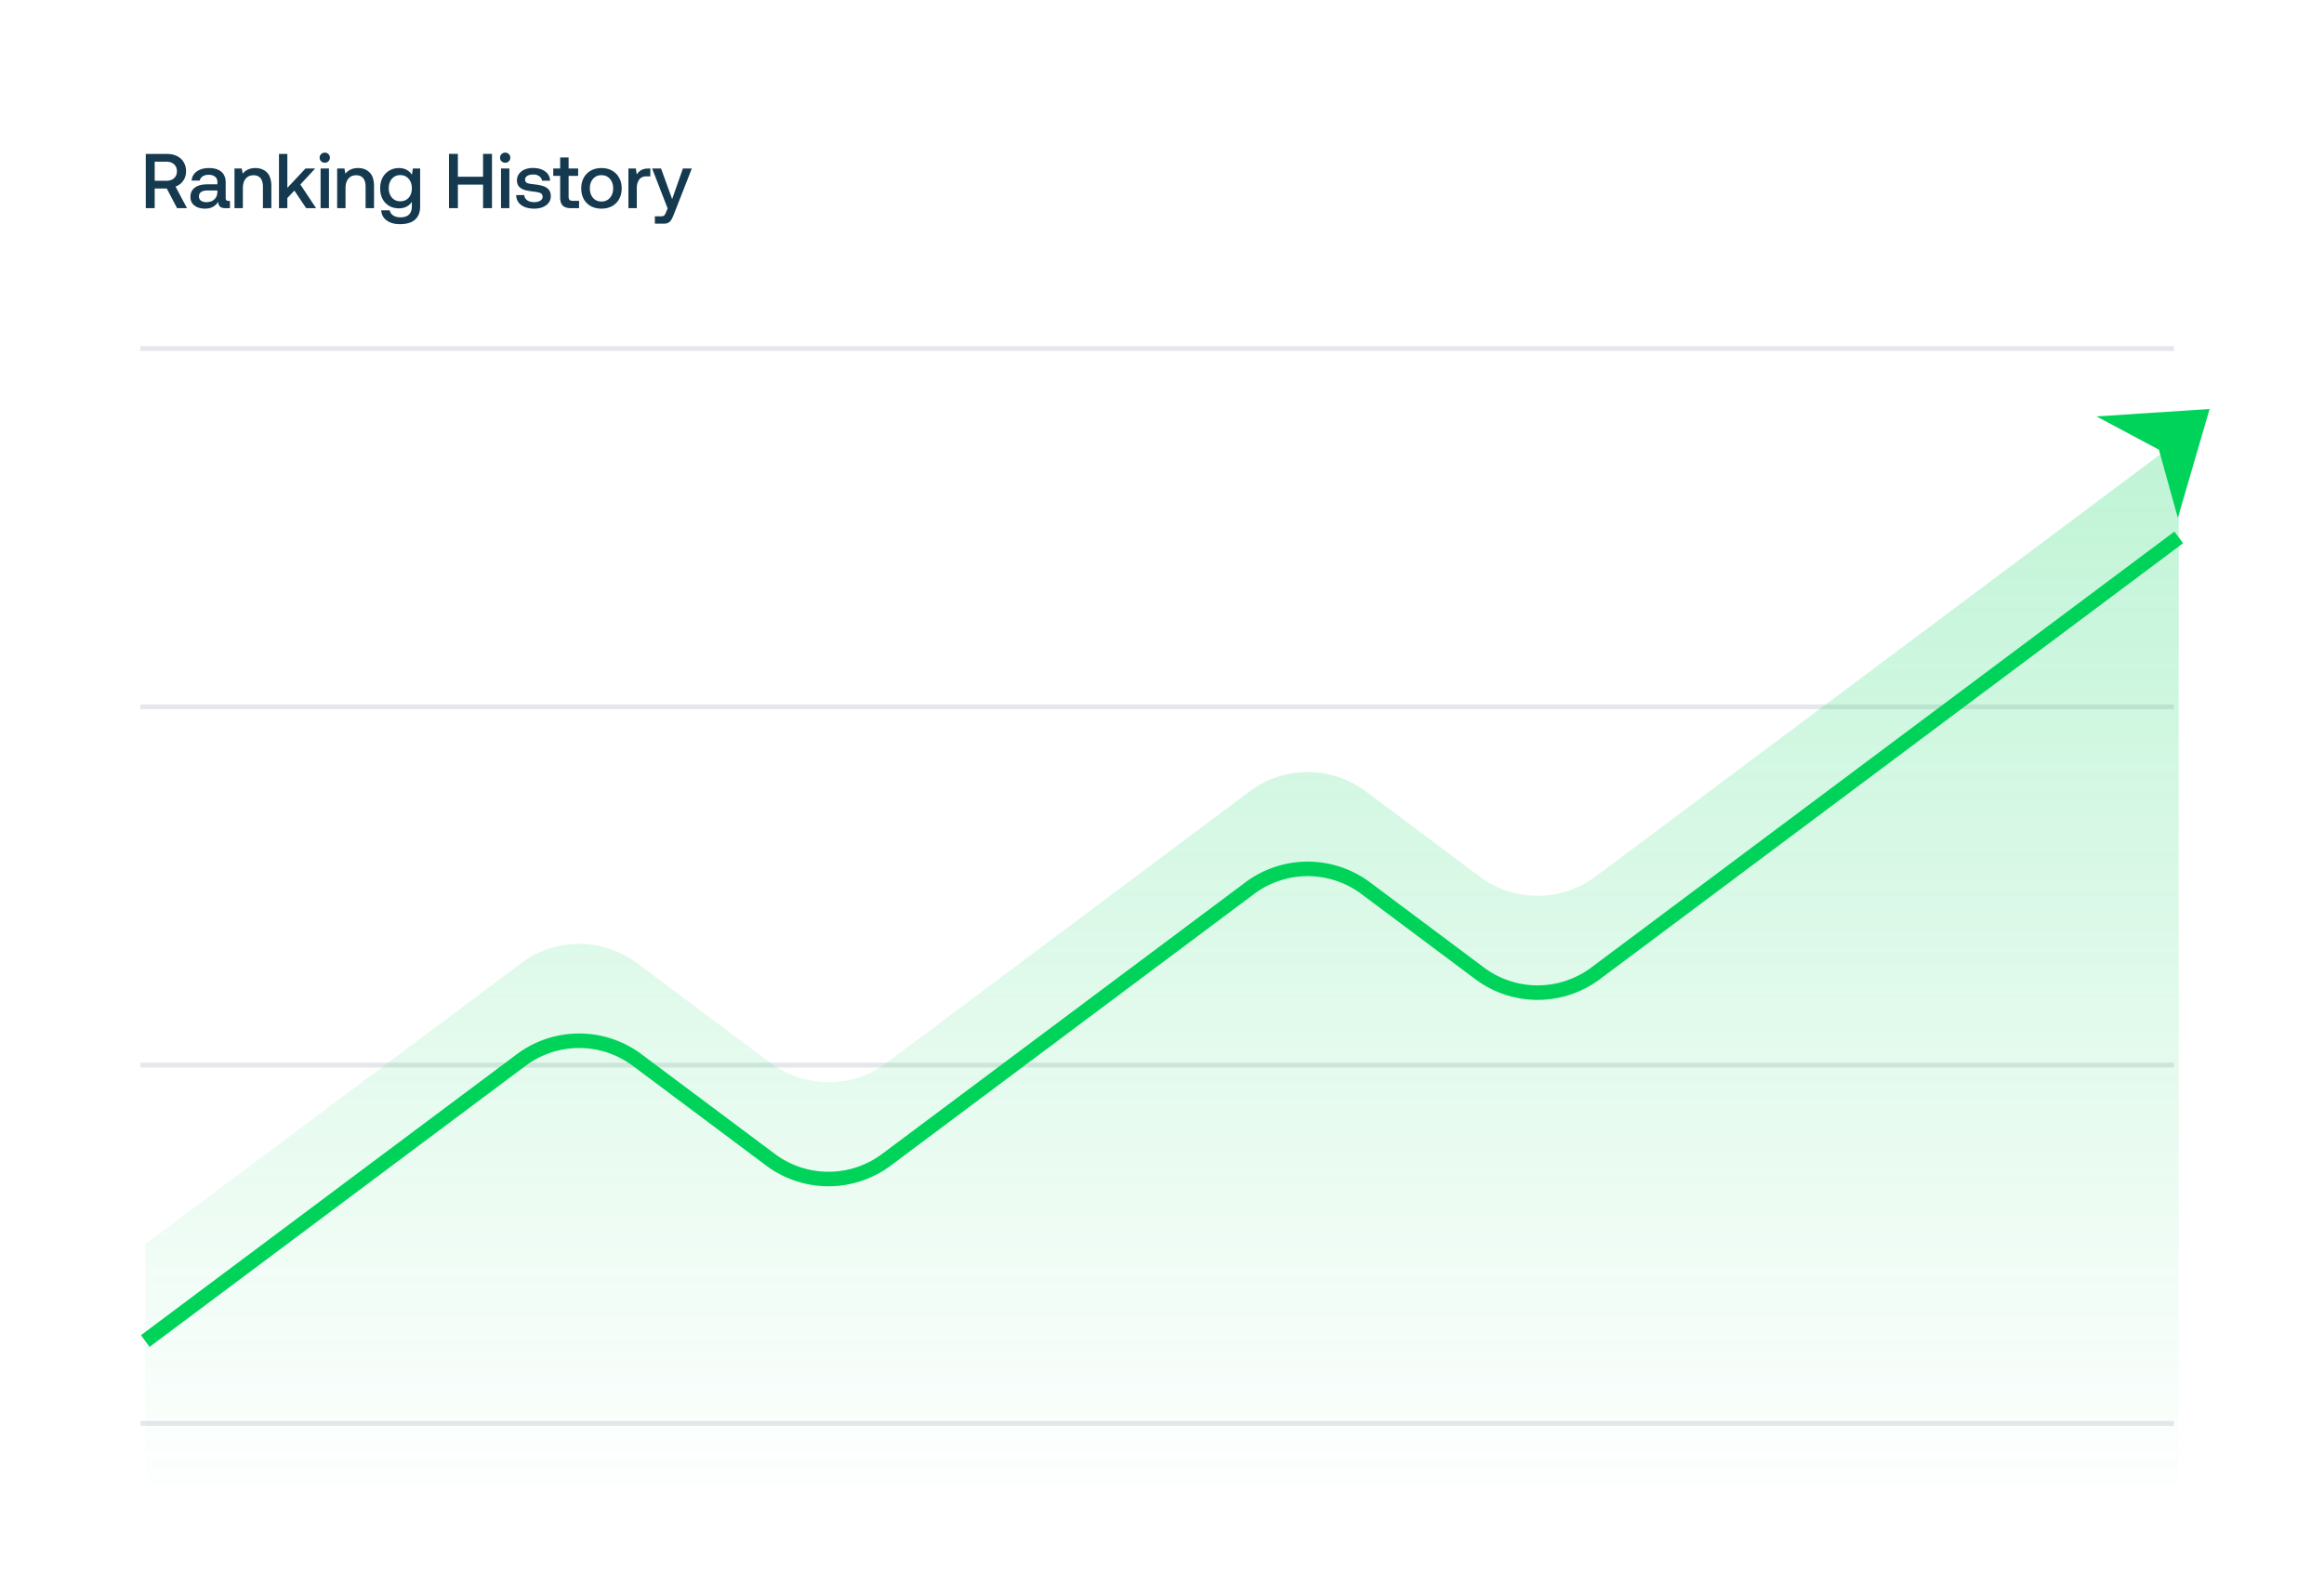 <svg width="480" height="327" fill="none" xmlns="http://www.w3.org/2000/svg"><path d="M0 24C0 10.745 10.745 0 24 0h432c13.255 0 24 10.745 24 24v279c0 13.255-10.745 24-24 24H24c-13.255 0-24-10.745-24-24V24z" fill="#fff"/><path fill-rule="evenodd" clip-rule="evenodd" d="M449 72.5H29v-1h420v1zM449 146.5H29v-1h420v1zM449 220.5H29v-1h420v1zM449 294.5H29v-1h420v1z" fill="#E5E7EB"/><path opacity=".25" d="M107.642 198.953 30 257v55h420V91l-120.445 90.047a20 20 0 0 1-23.951 0l-23.533-17.594a20 20 0 0 0-23.951 0l-75.03 56.094a20 20 0 0 1-23.951 0l-27.546-20.594a20 20 0 0 0-23.951 0z" fill="url(#a)"/><g filter="url(#b)"><path fill-rule="evenodd" clip-rule="evenodd" d="m106.744 197.752-77.642 58.047 1.796 2.402 77.642-58.046a18.5 18.5 0 0 1 22.155 0l27.546 20.593a21.5 21.5 0 0 0 25.747 0l75.03-56.093a18.5 18.5 0 0 1 22.155 0l23.533 17.593a21.5 21.5 0 0 0 25.747 0l120.445-90.047-1.796-2.402-120.445 90.047a18.503 18.503 0 0 1-22.155 0l-23.533-17.594a21.5 21.5 0 0 0-25.747 0l-75.03 56.094a18.501 18.501 0 0 1-22.155-.001l-27.546-20.593a21.5 21.5 0 0 0-25.747 0z" fill="#00D35A"/></g><path d="m456.377 84.479-23.378 1.532 12.899 6.876 3.917 14.082 6.562-22.49z" fill="#00D35A"/><path d="M34.525 31.8c.779 0 1.462.15 2.048.448.587.288 1.04.704 1.36 1.248.331.533.496 1.157.496 1.872 0 .747-.197 1.403-.592 1.968a3.18 3.18 0 0 1-1.584 1.2L38.621 43h-2.048l-2.128-4.064H31.95V43h-1.84V31.8h4.416zm-2.576 5.536h2.432c.662 0 1.184-.176 1.568-.528.395-.363.592-.843.592-1.44s-.197-1.072-.592-1.424c-.384-.363-.906-.544-1.568-.544H31.95v3.936zM47.492 41.496V43h-.912c-.533 0-.917-.112-1.152-.336-.234-.224-.352-.55-.352-.976-.618.939-1.52 1.408-2.704 1.408-.917 0-1.653-.213-2.208-.64-.555-.427-.832-1.013-.832-1.76 0-.843.299-1.488.896-1.936.597-.459 1.467-.688 2.608-.688H44.9v-.496c0-.459-.16-.816-.48-1.072-.32-.267-.763-.4-1.328-.4-.501 0-.917.112-1.248.336a1.27 1.27 0 0 0-.576.864h-1.696c.085-.821.448-1.456 1.088-1.904.64-.459 1.478-.688 2.512-.688 1.099 0 1.947.256 2.544.768s.896 1.248.896 2.208v3.232c0 .384.181.576.544.576h.336zM44.9 39.352h-2.144c-.533 0-.944.107-1.232.32-.288.203-.432.507-.432.912 0 .352.133.635.4.848.278.213.65.32 1.12.32.715 0 1.27-.192 1.664-.576.405-.384.613-.896.624-1.536v-.288zM52.753 34.712c.971 0 1.76.299 2.368.896.619.597.928 1.557.928 2.88V43h-1.744v-4.416c0-.779-.165-1.37-.496-1.776-.33-.405-.816-.608-1.456-.608-.682 0-1.221.24-1.616.72-.384.47-.576 1.12-.576 1.952V43h-1.728v-8.192h1.504l.192 1.072c.619-.779 1.494-1.168 2.624-1.168zM57.62 31.8h1.729v7.008l3.744-4h2l-3.056 3.296L65.285 43h-2.048l-2.432-3.632-1.456 1.536V43H57.62V31.8zM67.079 31.528c.298 0 .549.101.752.304a.97.97 0 0 1 .304.736c0 .299-.102.55-.304.752a1.051 1.051 0 0 1-.752.288c-.299 0-.55-.096-.752-.288a1.022 1.022 0 0 1-.304-.752.97.97 0 0 1 .304-.736c.202-.203.453-.304.752-.304zm-.864 3.28h1.728V43h-1.728v-8.192zM73.957 34.712c.97 0 1.76.299 2.368.896.618.597.927 1.557.927 2.88V43H75.51v-4.416c0-.779-.166-1.37-.496-1.776-.331-.405-.817-.608-1.457-.608-.682 0-1.22.24-1.615.72-.385.47-.576 1.12-.576 1.952V43h-1.728v-8.192h1.504l.191 1.072c.62-.779 1.494-1.168 2.625-1.168zM86.776 34.808v7.856c0 1.152-.341 2.043-1.024 2.672-.683.64-1.739.96-3.168.96-1.11 0-2.01-.25-2.704-.752-.693-.49-1.077-1.19-1.152-2.096h1.76c.107.459.352.81.736 1.056.384.256.88.384 1.488.384 1.568 0 2.352-.763 2.352-2.288v-.912c-.597.896-1.488 1.344-2.672 1.344-.747 0-1.413-.165-2-.496a3.582 3.582 0 0 1-1.376-1.44c-.33-.63-.496-1.37-.496-2.224 0-.821.165-1.547.496-2.176a3.663 3.663 0 0 1 1.392-1.456c.587-.352 1.248-.528 1.984-.528.619 0 1.152.123 1.6.368.448.245.81.581 1.088 1.008l.192-1.28h1.504zm-4.096 6.768c.715 0 1.29-.245 1.728-.736.437-.501.656-1.147.656-1.936 0-.81-.219-1.467-.656-1.968-.437-.512-1.013-.768-1.728-.768-.715 0-1.29.25-1.728.752-.437.501-.656 1.152-.656 1.952s.219 1.45.656 1.952c.437.501 1.013.752 1.728.752zM92.734 31.784h1.84v4.72h5.2v-4.72h1.84V43h-1.84v-4.864h-5.2V43h-1.84V31.784zM104.344 31.528c.299 0 .55.101.752.304a.968.968 0 0 1 .304.736c0 .299-.101.55-.304.752a1.05 1.05 0 0 1-.752.288c-.298 0-.549-.096-.752-.288a1.024 1.024 0 0 1-.304-.752c0-.299.102-.544.304-.736.203-.203.454-.304.752-.304zm-.864 3.28h1.728V43h-1.728v-8.192zM108.278 40.296c.032.427.229.779.592 1.056.373.267.853.4 1.44.4.523 0 .944-.096 1.264-.288.331-.203.496-.47.496-.8 0-.277-.075-.485-.224-.624-.149-.139-.352-.235-.608-.288a9.649 9.649 0 0 0-1.152-.192c-.715-.085-1.307-.197-1.776-.336a2.59 2.59 0 0 1-1.12-.688c-.277-.32-.416-.747-.416-1.28 0-.501.139-.944.416-1.328a2.78 2.78 0 0 1 1.168-.912c.501-.213 1.067-.32 1.696-.32 1.035 0 1.872.23 2.512.688.651.459 1.003 1.104 1.056 1.936h-1.68c-.043-.373-.229-.677-.56-.912-.331-.245-.747-.368-1.248-.368s-.907.096-1.216.288c-.309.192-.464.453-.464.784 0 .245.075.432.224.56.16.117.357.203.592.256.235.043.613.096 1.136.16.704.075 1.296.192 1.776.352.48.15.864.395 1.152.736.288.33.432.784.432 1.36 0 .512-.149.965-.448 1.36-.299.384-.709.683-1.232.896-.523.203-1.109.304-1.76.304-1.099 0-1.989-.245-2.672-.736-.672-.501-1.019-1.19-1.04-2.064h1.664zM115.696 36.328h-1.424v-1.52h1.424V32.52h1.744v2.288h1.968v1.52h-1.968V40.6c0 .32.064.55.192.688.128.128.346.192.656.192h1.312V43h-1.664c-.779 0-1.35-.181-1.712-.544-.352-.363-.528-.923-.528-1.68v-4.448zM124.227 43.096c-.821 0-1.552-.17-2.192-.512a3.759 3.759 0 0 1-1.472-1.472c-.341-.64-.512-1.376-.512-2.208 0-.821.171-1.547.512-2.176a3.73 3.73 0 0 1 1.472-1.488c.64-.352 1.371-.528 2.192-.528.822 0 1.547.176 2.176.528.64.352 1.131.848 1.472 1.488.352.63.528 1.355.528 2.176 0 .832-.176 1.568-.528 2.208a3.621 3.621 0 0 1-1.472 1.472c-.629.341-1.354.512-2.176.512zm0-1.472c.726 0 1.307-.25 1.744-.752.448-.512.672-1.168.672-1.968s-.224-1.45-.672-1.952c-.437-.512-1.018-.768-1.744-.768-.725 0-1.306.256-1.744.768-.437.501-.656 1.152-.656 1.952s.219 1.456.656 1.968c.438.501 1.019.752 1.744.752zM134.321 34.808v1.616h-.768c-.715 0-1.232.235-1.552.704-.32.459-.48 1.045-.48 1.76V43h-1.728v-8.192h1.536l.192 1.232c.234-.384.538-.683.912-.896.373-.224.874-.336 1.504-.336h.384zM136.535 34.808l2.289 6.32 2.224-6.32h1.839l-3.712 9.472c-.192.49-.368.864-.528 1.12-.16.267-.357.464-.592.592-.234.139-.549.208-.944.208h-1.855v-1.52h1.215c.331 0 .561-.053.689-.16.127-.096.261-.32.4-.672l.336-.784-3.201-8.256h1.84z" fill="#15394F"/><defs><linearGradient id="a" x1="240" y1="312" x2="240" y2="91" gradientUnits="userSpaceOnUse"><stop stop-color="#00D35A" stop-opacity="0"/><stop offset="1" stop-color="#00D35A"/></linearGradient><filter id="b" x="17.102" y="89.799" width="445.796" height="200.403" filterUnits="userSpaceOnUse" color-interpolation-filters="sRGB"><feFlood flood-opacity="0" result="BackgroundImageFix"/><feColorMatrix in="SourceAlpha" values="0 0 0 0 0 0 0 0 0 0 0 0 0 0 0 0 0 0 127 0"/><feOffset dy="20"/><feGaussianBlur stdDeviation="6"/><feColorMatrix values="0 0 0 0 0.054 0 0 0 0 0.617 0 0 0 0 0.294 0 0 0 0.15 0"/><feBlend in2="BackgroundImageFix" result="effect1_dropShadow"/><feBlend in="SourceGraphic" in2="effect1_dropShadow" result="shape"/></filter></defs></svg>